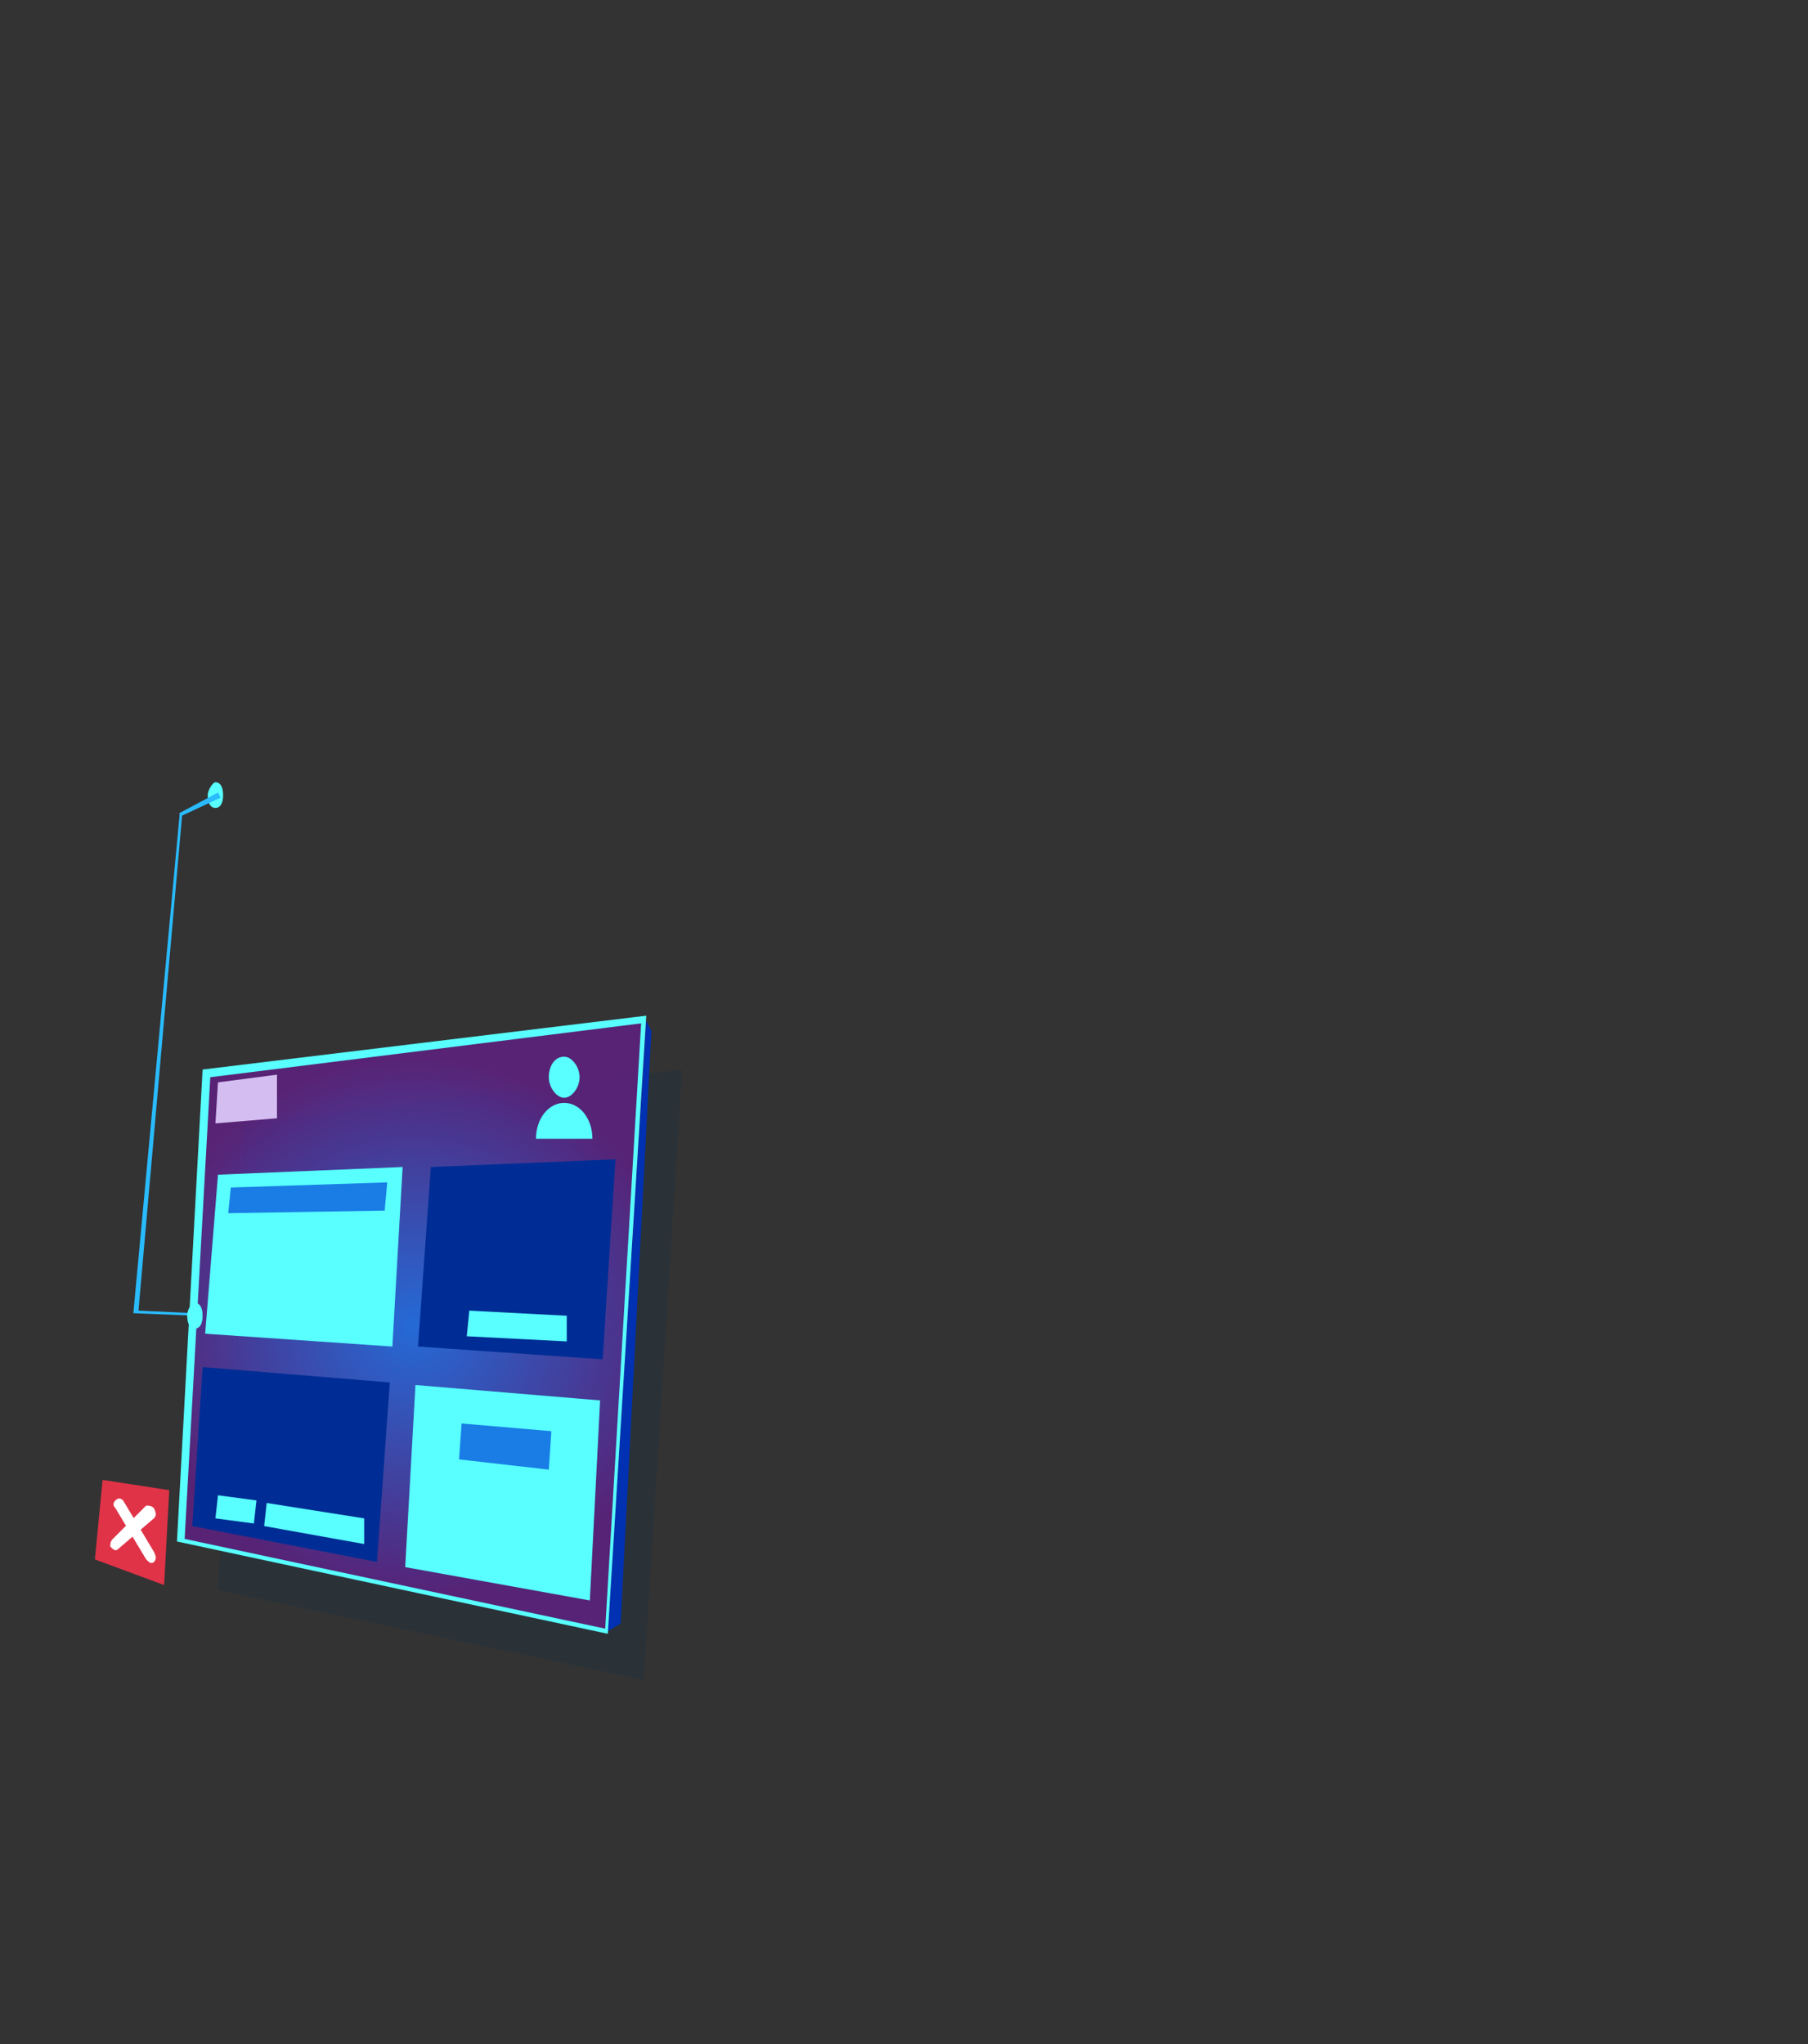 <?xml version="1.0" encoding="utf-8"?>
<!-- Generator: Adobe Illustrator 24.1.1, SVG Export Plug-In . SVG Version: 6.00 Build 0)  -->
<svg version="1.1" id="pc" xmlns="http://www.w3.org/2000/svg" xmlns:xlink="http://www.w3.org/1999/xlink" x="0px" y="0px"
	 viewBox="0 0 70.5 79.7" enable-background="new 0 0 70.5 79.7" xml:space="preserve">
<rect x="0" y="0" width="70.5" height="79.7" fill="#333333" stroke="none"/>
<g>
	<polygon opacity="0.2" fill="#072D4C" enable-background="new    " points="25.1,65.5 8.5,62 9.5,43.8 26.6,41.7 	"/>
	<path fill="#58FFFE" d="M8.1,31c0,0.3,0.1,0.5,0.3,0.5s0.3-0.2,0.3-0.5s-0.1-0.5-0.3-0.5C8.3,30.5,8.1,30.8,8.1,31z"/>
	<g>
		
			<radialGradient id="SVGID_1_" cx="16.125" cy="565.7" r="10.582" gradientTransform="matrix(1 0 0 1 0 -514)" gradientUnits="userSpaceOnUse">
			<stop  offset="0" style="stop-color:#2478FE"/>
			<stop  offset="0.994" style="stop-color:#621F86"/>
		</radialGradient>
		<polygon opacity="0.8" fill="url(#SVGID_1_)" enable-background="new    " points="23.7,63.6 7.1,60.1 8.1,41.9 25.2,39.8 		"/>
		<polygon fill="#0031B3" points="25.2,39.8 25.4,40.2 24.2,63.3 23.7,63.6 		"/>
		<g>
			<polygon fill="#29BBFE" points="7.6,51.3 7.6,51.2 5.4,51.1 7.1,31.8 8.6,31.1 8.5,30.9 7,31.7 7,31.8 5.2,51.2 			"/>
		</g>
		<g>
			<g>
				<polygon fill="#002D95" points="16.3,52.5 23.5,53 24,45.2 16.8,45.5 				"/>
				<polygon fill="#58FFFE" points="8,52 15.3,52.5 15.7,45.5 8.5,45.8 				"/>
				<polygon fill="#58FFFE" points="15.8,61.1 23,62.4 23.4,54.6 16.2,54 				"/>
				<polygon fill="#002D95" points="7.5,59.5 14.7,60.9 15.2,53.9 7.9,53.3 				"/>
			</g>
			<polygon fill="#58FFFE" points="10.3,59.5 14.2,60.2 14.2,59.2 10.4,58.6 			"/>
			<polygon fill="#58FFFE" points="18.2,52.1 22.1,52.3 22.1,51.3 18.3,51.1 			"/>
			<polygon fill="#58FFFE" points="8.4,59.2 9.9,59.4 10,58.5 8.5,58.3 			"/>
			<polygon fill="#197DE5" points="8.9,47.3 15,47.2 15.1,46.1 9,46.3 			"/>
			<polygon fill="#197DE5" points="17.9,56.9 21.4,57.3 21.5,55.8 18,55.5 			"/>
		</g>
		<polygon fill="#D4BDF0" points="10.8,41.9 8.5,42.2 8.4,43.8 10.8,43.6 		"/>
		<g>
			<path fill="#58FFFE" d="M21.4,42c0,0.4,0.3,0.8,0.6,0.8c0.3,0,0.6-0.4,0.6-0.8c0-0.4-0.3-0.8-0.6-0.8
				C21.6,41.2,21.4,41.6,21.4,42z"/>
			<path fill="#58FFFE" d="M22,43c0.6,0,1.1,0.6,1.1,1.4h-2.2C20.9,43.6,21.4,43,22,43z"/>
		</g>
		<g>
			<polygon fill="#E03347" points="3.7,60.8 6.4,61.8 6.6,58.1 4,57.7 			"/>
			<g>
				<path fill="#FFFFFF" d="M4.3,60.3L4.3,60.3c0.1,0.1,0.2,0.2,0.3,0.1L6,59.2c0.1-0.1,0.1-0.2,0-0.4l0,0c-0.1-0.1-0.2-0.1-0.3-0.1
					L4.4,60C4.3,60.1,4.3,60.2,4.3,60.3z"/>
				<path fill="#FFFFFF" d="M4.5,58.5L4.5,58.5c-0.1,0.1-0.1,0.2,0,0.3l1.2,2C5.8,60.9,5.9,61,6,60.9l0,0c0.1-0.1,0.1-0.2,0-0.4
					l-1.2-2C4.7,58.4,4.6,58.4,4.5,58.5z"/>
			</g>
		</g>
		<path fill="#58FFFE" d="M7.3,51.3c0,0.3,0.1,0.5,0.3,0.5c0.2,0,0.3-0.2,0.3-0.5s-0.1-0.5-0.3-0.5C7.5,50.8,7.3,51,7.3,51.3z"/>
		<g>
			<path fill="#58FFFE" d="M6.9,60.1l1-18.4l17.3-2.1l-1.5,24.1L6.9,60.1z M8.2,42l-1,18l16.4,3.5L25,39.9L8.2,42z"/>
		</g>
	</g>
</g>
</svg>
